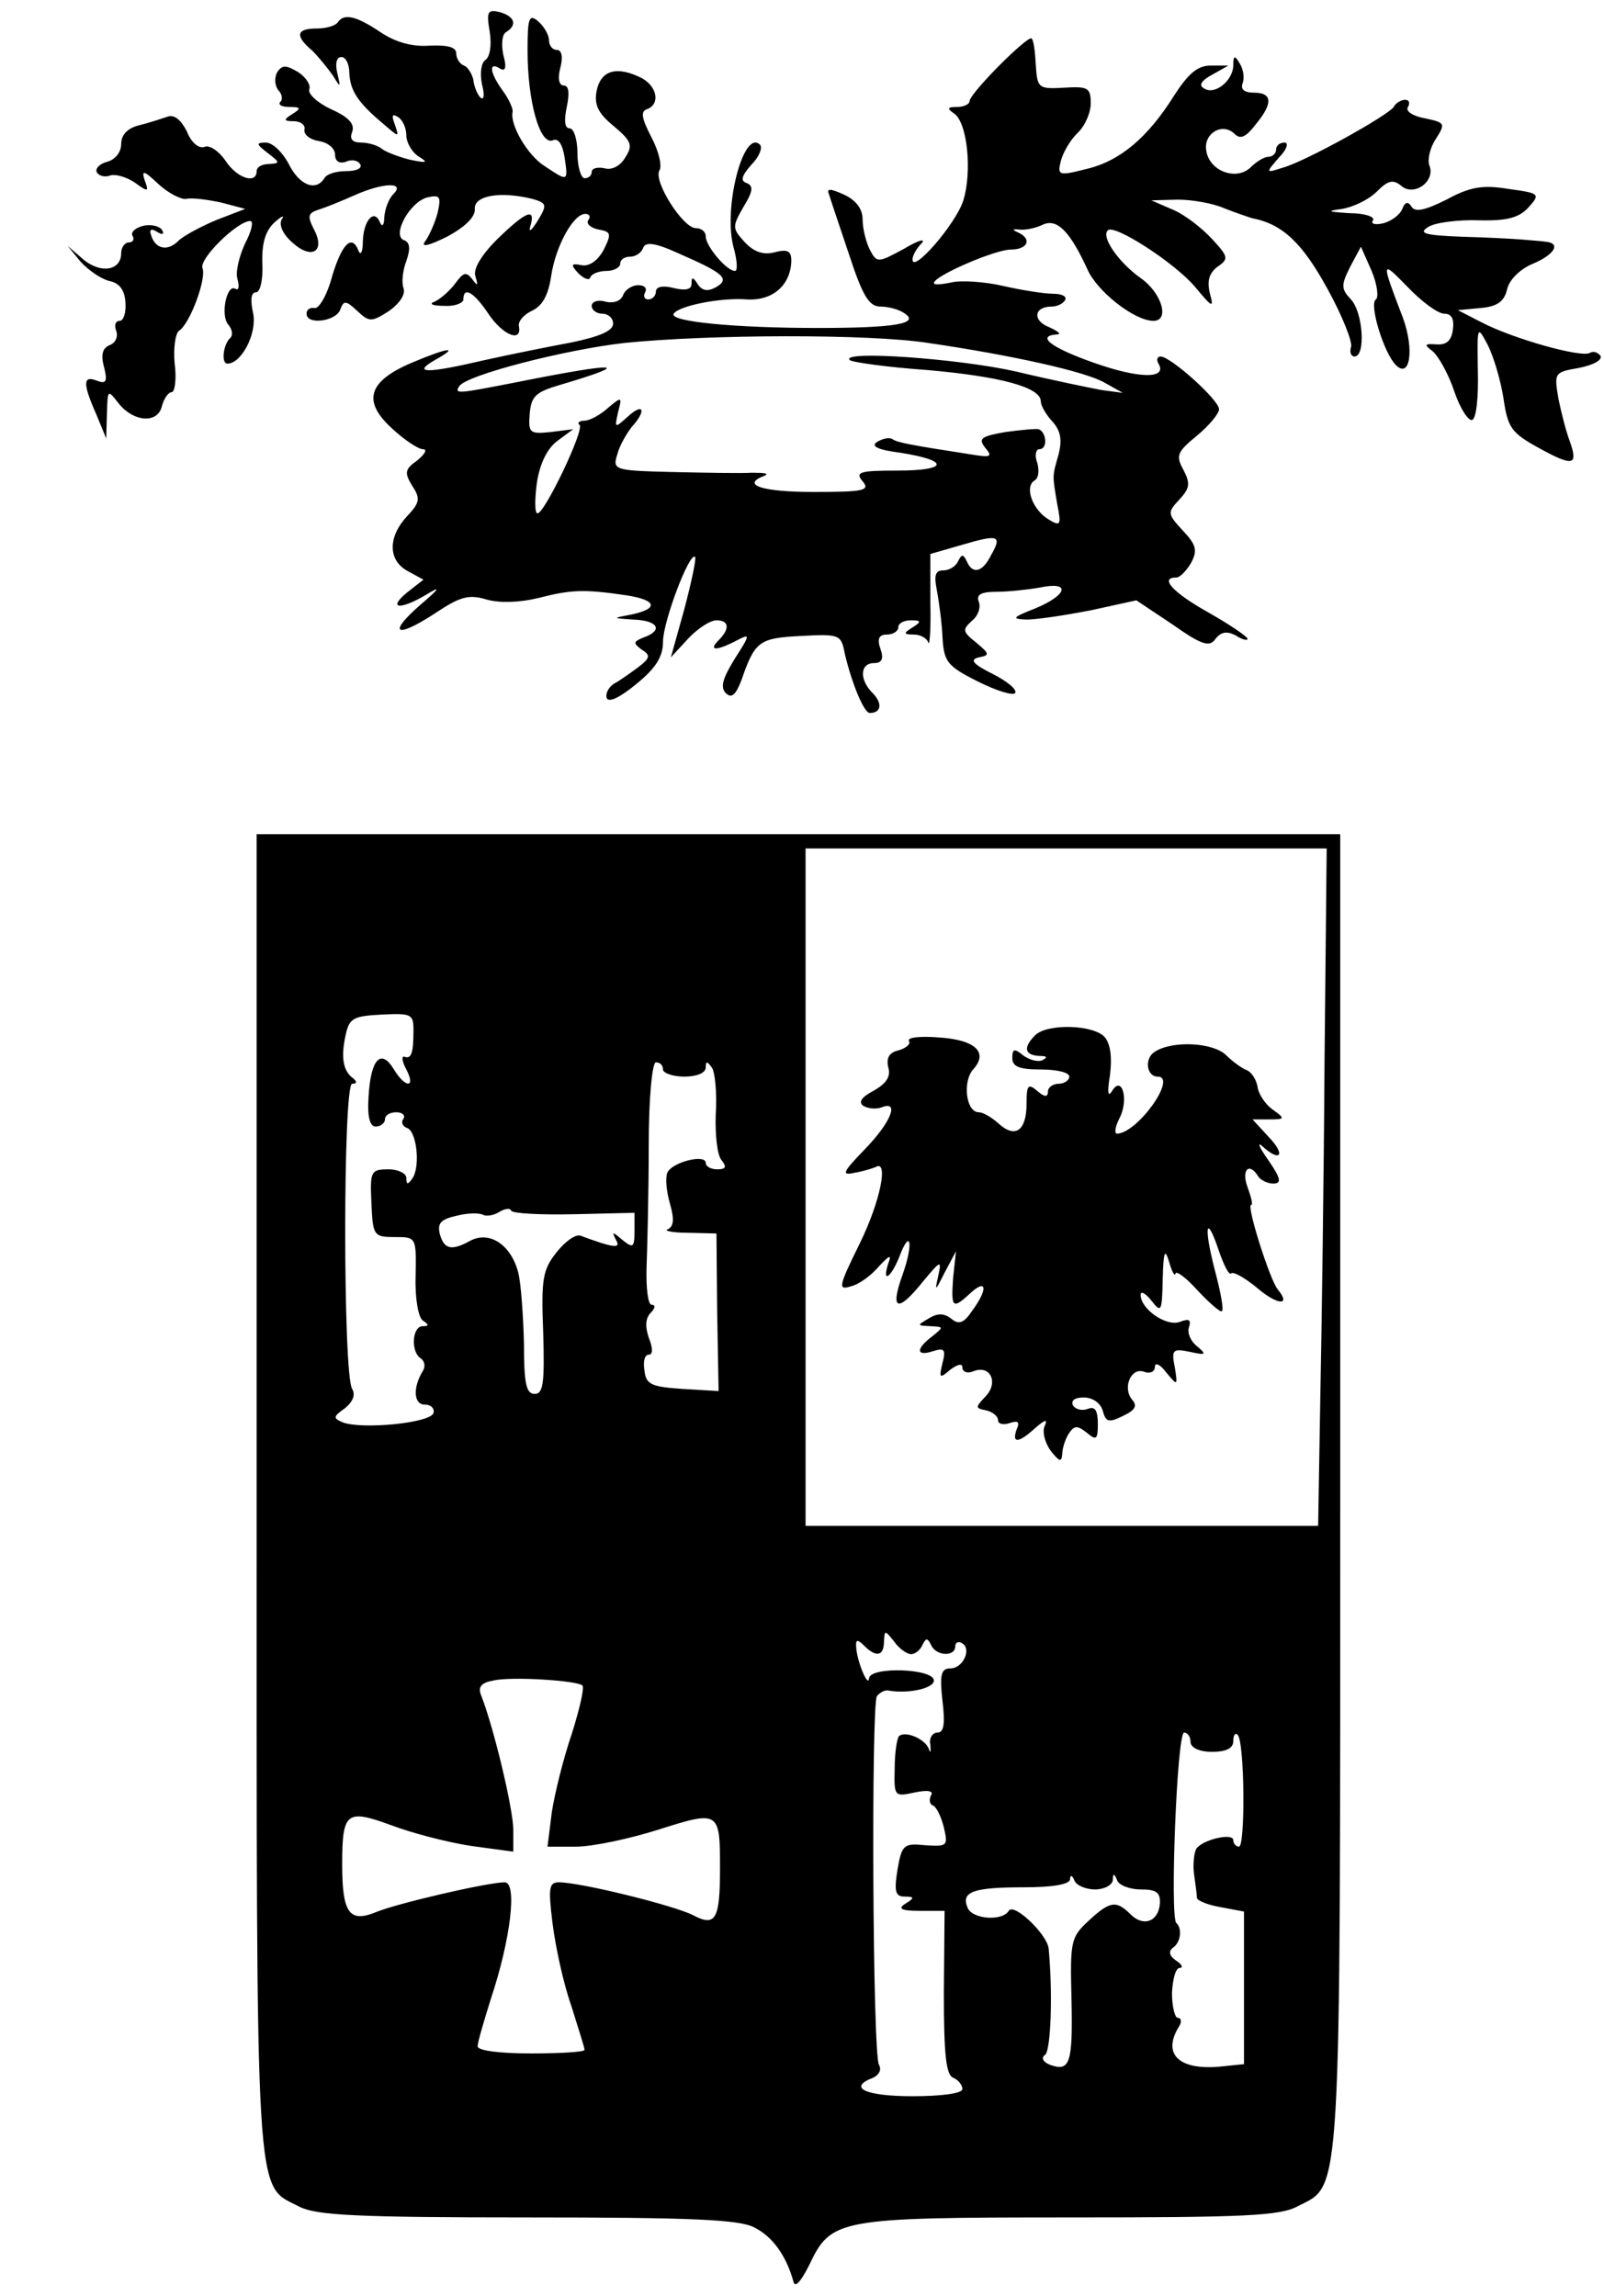 <?xml version="1.0" standalone="no"?>
<!DOCTYPE svg PUBLIC "-//W3C//DTD SVG 20010904//EN"
 "http://www.w3.org/TR/2001/REC-SVG-20010904/DTD/svg10.dtd">
<svg version="1.0" xmlns="http://www.w3.org/2000/svg"
 width="225pt" height="322pt" viewBox="0 0 225 322"
 preserveAspectRatio="xMidYMid meet">
<g transform="translate(0,322) scale(0.1,-0.1)"
fill="#000000" stroke="none">
<path d="M687 3175 c3 -19 0 -35 -6 -39 -6 -4 -8 -18 -5 -34 4 -15 3 -23 -2
-19 -4 4 -9 15 -10 25 -2 9 -8 18 -13 20 -6 2 -11 10 -11 17 0 9 -12 12 -37
11 -25 -2 -48 5 -68 18 -34 23 -52 28 -61 15 -3 -5 -16 -9 -30 -9 -28 0 -31
-10 -6 -31 9 -9 22 -25 29 -35 11 -18 11 -17 6 4 -3 13 -1 22 6 22 6 0 11 -10
11 -22 1 -25 12 -42 48 -72 22 -19 22 -19 16 -1 -5 13 -4 16 4 11 7 -4 12 -16
12 -26 0 -10 8 -24 18 -30 13 -8 11 -9 -13 -4 -16 4 -34 11 -39 15 -6 5 -19 9
-29 9 -13 0 -17 5 -13 15 4 11 -5 21 -30 32 -19 9 -33 22 -30 28 2 6 -5 17
-16 24 -17 10 -22 10 -29 0 -4 -7 -4 -18 1 -25 6 -6 7 -14 3 -17 -3 -4 2 -7
13 -7 16 0 17 -2 4 -10 -13 -8 -12 -10 2 -10 10 0 17 -6 15 -12 -1 -7 8 -14
21 -16 12 -2 22 -10 22 -19 0 -9 6 -13 15 -10 8 4 17 2 20 -3 4 -6 -5 -10 -19
-10 -14 0 -28 -4 -31 -10 -12 -19 -35 -10 -50 20 -9 17 -23 30 -32 30 -14 0
-14 -2 3 -15 17 -13 17 -14 2 -15 -10 0 -18 -4 -18 -10 0 -19 -28 -10 -44 15
-9 13 -22 22 -29 19 -8 -3 -19 6 -25 22 -9 17 -18 24 -28 20 -9 -3 -27 -9 -40
-12 -15 -4 -24 -13 -24 -26 0 -11 -8 -22 -20 -25 -11 -3 -17 -10 -14 -15 3 -5
12 -7 19 -4 7 2 22 -2 34 -10 19 -14 20 -13 14 3 -5 15 -1 14 19 -5 14 -13 32
-22 39 -21 8 2 30 -1 49 -5 l34 -9 -39 -15 c-22 -9 -46 -22 -54 -29 -15 -16
-33 -13 -39 7 -3 8 0 10 8 5 8 -5 11 -4 7 3 -4 5 -16 8 -27 5 -11 -3 -17 -9
-14 -14 3 -5 0 -9 -5 -9 -6 0 -11 -7 -11 -15 0 -25 -29 -29 -53 -9 l-22 19 18
-22 c10 -11 28 -24 40 -27 15 -3 22 -13 23 -31 1 -14 -3 -25 -8 -25 -6 0 -8
-6 -5 -14 3 -8 -1 -17 -9 -20 -10 -4 -13 -13 -8 -31 5 -20 3 -24 -10 -19 -20
8 -20 -4 -1 -47 l14 -34 1 35 c1 33 1 34 15 16 21 -28 56 -31 62 -6 3 11 9 20
14 20 4 0 7 18 4 40 -2 22 1 42 6 46 15 9 39 73 33 88 -5 13 49 66 67 66 5 0
2 -14 -7 -31 -8 -17 -14 -40 -11 -50 3 -11 2 -17 -3 -14 -12 7 -21 -37 -10
-50 6 -7 7 -15 3 -19 -10 -9 -13 -36 -4 -36 20 0 42 43 36 71 -4 18 -3 29 4
29 6 0 10 17 9 40 -1 28 4 46 17 58 10 9 15 11 10 4 -4 -8 2 -21 16 -33 27
-24 46 -11 29 20 -9 18 -8 22 7 27 10 3 32 12 50 20 40 18 72 19 55 2 -7 -7
-12 -21 -13 -33 0 -11 -3 -14 -6 -7 -8 20 -23 3 -24 -26 0 -15 -3 -21 -6 -14
-9 24 -23 11 -37 -35 -7 -27 -19 -47 -25 -45 -6 1 -11 -2 -11 -8 0 -16 40 -11
47 5 5 14 8 14 24 -1 17 -16 20 -16 45 0 15 11 23 23 20 32 -3 8 -1 25 4 38 6
17 5 26 -3 29 -18 6 7 53 32 60 18 4 20 2 15 -21 -4 -15 -12 -33 -18 -41 -6
-8 5 -6 31 7 26 14 40 28 39 39 -1 19 36 25 81 14 20 -6 21 -8 7 -31 -9 -14
-13 -17 -10 -7 8 27 -7 20 -47 -19 -22 -22 -34 -42 -30 -52 4 -13 3 -14 -5 -3
-8 10 -12 9 -23 -6 -8 -11 -21 -22 -29 -26 -9 -3 -4 -6 13 -6 15 -1 27 4 27 9
0 19 15 10 35 -20 20 -30 47 -41 43 -18 -2 7 7 17 18 22 15 7 23 22 27 48 6
42 31 88 48 88 6 0 8 -4 4 -9 -3 -5 4 -11 15 -13 17 -3 18 -6 7 -28 -8 -15
-20 -24 -31 -22 -15 3 -16 1 -5 -11 8 -8 16 -11 17 -6 2 5 12 9 23 9 10 0 19
5 19 10 0 6 6 10 14 10 8 0 16 6 18 12 3 9 16 8 49 -7 64 -28 74 -36 53 -48
-11 -6 -19 -5 -25 4 -7 11 -9 11 -9 1 0 -8 -8 -10 -25 -6 -15 4 -25 2 -25 -5
0 -6 -5 -11 -11 -11 -5 0 -7 5 -4 10 3 6 -1 10 -10 10 -8 0 -18 -6 -21 -14 -3
-8 -13 -12 -25 -9 -10 3 -19 0 -19 -6 0 -6 7 -11 15 -11 8 0 15 -6 15 -14 0
-10 -19 -18 -57 -26 -32 -6 -87 -17 -123 -25 -81 -19 -103 -19 -70 0 36 20 19
18 -33 -4 -61 -26 -69 -54 -27 -92 17 -16 37 -29 43 -29 7 0 3 -7 -8 -16 -17
-12 -18 -17 -7 -35 12 -18 11 -24 -7 -43 -27 -29 -27 -62 1 -77 l22 -12 -23
-18 c-28 -23 -10 -25 27 -3 21 13 19 9 -8 -14 -47 -41 -35 -48 19 -13 36 24
48 28 74 20 18 -5 46 -4 71 2 47 12 64 13 125 4 45 -7 45 -20 1 -28 -21 -4
-20 -4 8 -6 35 -1 43 -15 15 -25 -15 -6 -15 -8 -3 -17 13 -8 12 -12 -5 -25
-11 -8 -26 -19 -34 -23 -7 -5 -12 -13 -10 -20 3 -7 19 1 42 20 27 22 37 38 37
59 0 28 37 126 45 119 2 -2 -5 -35 -15 -73 l-19 -68 24 26 c13 14 31 26 40 26
18 0 19 -12 3 -28 -15 -15 -3 -15 24 -1 21 11 21 10 -2 -26 -16 -26 -20 -39
-12 -47 8 -8 14 -3 22 18 19 55 25 59 83 62 55 3 57 2 62 -25 10 -42 27 -83
35 -83 16 0 18 13 5 27 -20 19 -19 43 1 43 11 0 14 6 9 20 -5 14 -2 20 9 20 9
0 16 5 16 10 0 6 8 10 18 10 14 0 15 -2 2 -10 -13 -8 -13 -10 2 -10 9 0 18 -5
20 -11 2 -7 4 19 3 56 l0 68 45 13 c51 15 56 13 40 -15 -12 -24 -26 -27 -34
-8 -5 10 -7 10 -12 0 -3 -7 -12 -13 -21 -13 -11 0 -13 -7 -9 -27 3 -16 7 -45
8 -66 2 -35 6 -41 50 -63 26 -13 49 -20 52 -16 3 5 -12 17 -32 27 -28 14 -32
20 -19 23 16 3 15 5 -4 21 -19 15 -19 18 -6 30 9 7 13 19 10 27 -4 10 3 14 25
14 16 0 44 3 61 6 43 9 39 -10 -6 -29 -33 -13 -35 -15 -13 -16 14 0 54 6 90
13 l64 14 51 -34 c41 -29 52 -32 60 -20 8 10 16 11 28 5 9 -6 17 -8 17 -5 0 3
-25 20 -55 37 -50 28 -69 49 -45 49 5 0 14 9 21 21 9 17 7 25 -12 45 -21 23
-22 25 -5 43 15 16 16 23 6 42 -11 20 -9 25 19 48 17 14 31 31 31 37 0 13 -68
74 -82 74 -5 0 -6 -5 -3 -10 13 -22 -28 -21 -90 1 -60 21 -83 38 -52 40 6 0 2
4 -11 10 -24 9 -22 29 3 29 8 0 16 4 19 9 3 5 -4 9 -17 9 -12 0 -44 5 -70 11
-26 6 -59 8 -72 5 -14 -3 -25 -4 -25 -1 0 10 86 47 108 47 24 0 30 15 10 24
-9 4 -8 5 2 4 8 -1 23 2 33 7 20 9 38 -10 62 -62 13 -31 66 -73 93 -73 23 0
12 39 -18 60 -31 22 -56 58 -46 67 9 9 93 -45 122 -79 25 -30 27 -31 21 -9 -4
17 -1 28 11 37 16 11 15 14 -8 39 -14 15 -38 34 -55 41 l-30 13 37 1 c20 0 49
-5 65 -12 15 -6 33 -12 39 -14 43 -8 71 -35 106 -99 21 -38 36 -76 33 -82 -2
-7 0 -13 5 -13 16 0 12 62 -5 80 -14 15 -14 20 -1 46 l15 28 15 -34 c8 -19 10
-37 6 -40 -10 -6 11 -75 28 -92 20 -20 26 22 10 66 -31 81 -31 82 6 44 20 -21
43 -38 52 -38 10 0 14 -7 12 -22 -2 -16 -9 -22 -23 -21 -17 1 -18 0 -5 -10 8
-7 22 -32 30 -56 8 -24 20 -42 25 -40 6 2 9 33 8 69 -1 64 -1 64 14 36 8 -16
18 -49 22 -75 6 -41 11 -48 49 -69 49 -27 56 -25 44 9 -5 13 -12 40 -16 60 -6
36 -6 37 29 43 20 4 33 11 30 17 -4 5 -10 7 -15 4 -12 -7 -108 20 -152 43
l-33 17 32 3 c23 2 33 9 37 26 3 14 19 29 36 36 31 13 40 29 18 31 -7 1 -22 2
-33 3 -11 1 -49 3 -85 4 -53 2 -61 5 -46 14 10 6 42 10 71 9 40 -1 56 4 69 18
17 19 16 20 -28 26 -36 6 -54 3 -87 -15 -30 -15 -44 -18 -49 -10 -5 8 -9 7
-13 -3 -3 -8 -15 -17 -26 -20 -12 -3 -19 -1 -15 4 3 5 -12 10 -33 10 -31 2
-33 3 -10 6 16 3 37 13 48 24 16 16 23 18 35 8 18 -15 48 7 39 29 -3 8 1 25 9
37 14 22 13 23 -15 29 -17 3 -28 10 -24 16 3 5 2 10 -4 10 -5 0 -13 -4 -16
-10 -8 -12 -123 -76 -155 -85 -25 -8 -25 -8 -6 14 11 11 14 21 8 21 -7 0 -12
-4 -12 -10 0 -5 -5 -10 -11 -10 -6 0 -17 -7 -25 -15 -20 -19 -58 -5 -62 24 -4
24 23 40 40 23 8 -8 16 -4 29 13 25 30 24 45 -2 45 -14 0 -19 5 -16 13 3 8 1
20 -4 28 -7 12 -9 11 -9 -2 0 -22 -26 -43 -41 -33 -8 4 -4 11 11 19 l23 13
-25 0 c-18 0 -31 -11 -51 -42 -37 -59 -76 -92 -123 -103 -39 -10 -41 -9 -36
11 3 12 13 29 23 39 11 10 19 29 19 42 0 22 -4 24 -37 22 -36 -2 -38 -1 -40
31 -1 19 -3 36 -6 38 -5 5 -87 -77 -87 -88 0 -4 -8 -8 -17 -8 -14 0 -15 -2 -5
-9 19 -12 26 -82 13 -123 -11 -33 -71 -102 -71 -82 0 6 6 16 13 23 6 7 -5 4
-25 -8 -37 -20 -38 -20 -48 -1 -5 10 -10 29 -10 42 0 15 -9 27 -26 35 -20 9
-25 9 -21 0 2 -7 15 -45 28 -84 19 -58 28 -73 44 -73 11 0 26 -4 33 -9 24 -15
-13 -21 -121 -21 -117 0 -209 9 -202 20 7 11 66 23 103 20 36 -2 61 20 62 54
0 14 -5 17 -24 12 -16 -4 -29 1 -42 15 -17 19 -17 21 -1 49 13 21 14 29 5 33
-10 3 -8 10 6 26 11 11 16 24 12 28 -23 23 -52 -89 -37 -144 5 -18 6 -33 2
-33 -12 0 -41 35 -41 48 0 7 -6 12 -14 12 -18 0 -60 66 -51 81 4 6 -1 27 -11
46 -14 27 -16 37 -6 40 18 7 14 31 -7 43 -35 18 -58 12 -64 -17 -4 -20 2 -32
24 -50 25 -21 27 -27 16 -44 -7 -12 -19 -18 -29 -15 -10 2 -18 0 -18 -5 0 -5
-4 -9 -10 -9 -5 0 -10 16 -10 35 0 19 -5 35 -11 35 -7 0 -8 11 -4 30 4 19 3
30 -4 30 -7 0 -9 10 -5 25 4 15 2 25 -5 25 -6 0 -11 6 -11 14 0 7 -7 19 -15
26 -13 11 -15 5 -15 -41 0 -71 17 -132 35 -126 8 4 14 -5 17 -24 5 -34 5 -34
-28 -12 -24 15 -49 58 -45 76 1 4 -5 18 -14 30 -18 25 -20 41 -4 31 8 -5 10 1
5 19 -3 14 -2 29 4 32 16 10 12 22 -9 28 -17 4 -19 1 -14 -28z m615 -436 c116
-17 221 -40 248 -56 l25 -14 -30 4 c-16 3 -70 14 -120 26 -80 18 -247 30 -233
16 3 -3 52 -10 109 -14 102 -9 159 -24 159 -44 0 -6 7 -18 16 -28 12 -13 14
-26 9 -46 -9 -32 -9 -28 -2 -70 6 -30 5 -32 -13 -21 -22 14 -33 45 -19 54 6 3
7 14 4 25 -4 10 -2 19 3 19 12 0 10 24 -1 28 -4 1 -25 -1 -47 -4 -34 -6 -38
-9 -28 -22 11 -13 8 -14 -22 -9 -77 12 -101 16 -108 21 -4 3 -14 1 -22 -4 -9
-6 2 -11 33 -15 70 -11 67 -25 -4 -25 -53 0 -60 -2 -49 -15 11 -13 2 -15 -69
-15 -72 0 -103 10 -68 23 6 3 -1 4 -18 4 -16 -1 -67 0 -113 1 -81 2 -83 3 -76
25 3 12 13 29 20 38 21 23 17 35 -5 15 -19 -17 -19 -17 -14 6 6 22 5 22 -14 6
-11 -10 -26 -18 -33 -18 -7 0 -11 -3 -7 -6 7 -7 -49 -124 -59 -124 -4 0 -4 19
-1 42 4 27 14 48 28 59 l23 17 -32 -4 c-29 -3 -31 -1 -29 25 2 25 8 31 42 41
105 31 85 33 -60 4 -82 -16 -88 -17 -81 -6 9 16 151 52 232 61 117 12 343 13
426 0z"/>
<path d="M360 1125 c0 -1016 -3 -967 60 -1000 24 -12 79 -15 320 -15 231 0
297 -3 318 -14 26 -13 45 -40 55 -76 2 -9 10 -1 22 23 31 65 39 67 365 67 245
0 296 2 321 16 61 31 59 -4 59 1004 l0 920 -760 0 -760 0 0 -925z m1498 608
c-1 -164 -4 -378 -6 -476 l-3 -177 -359 0 -360 0 0 475 0 475 365 0 366 0 -3
-297z m-1278 42 c0 -32 -3 -41 -13 -37 -4 1 -3 -7 3 -18 14 -27 -2 -26 -18 1
-18 29 -32 13 -35 -39 -2 -29 2 -42 10 -42 7 0 13 5 13 10 0 6 7 10 16 10 8 0
13 -4 10 -9 -4 -5 -1 -11 5 -13 13 -4 19 -52 8 -70 -7 -10 -9 -10 -9 0 0 6
-11 12 -25 12 -25 0 -26 -3 -24 -47 2 -46 3 -48 33 -48 30 0 30 0 29 -55 -1
-32 4 -58 10 -62 9 -6 9 -8 0 -8 -15 0 -17 -36 -3 -45 6 -4 7 -12 3 -18 -14
-23 -13 -47 3 -47 9 0 14 -6 12 -12 -5 -14 -100 -23 -127 -13 -14 6 -14 8 3
20 11 9 15 19 10 27 -13 20 -13 428 0 428 7 0 7 3 1 8 -14 10 -17 30 -10 61 5
23 11 26 50 28 42 2 45 1 45 -22z m350 -55 c0 -5 14 -10 30 -10 17 0 30 5 30
13 0 9 2 9 9 -1 4 -7 7 -36 5 -65 -1 -28 2 -57 8 -64 8 -10 6 -13 -6 -13 -9 0
-16 4 -16 9 0 13 -48 1 -54 -14 -3 -8 -1 -27 4 -44 6 -21 5 -31 -3 -35 -7 -2
6 -5 28 -5 l40 -1 1 -110 2 -111 -51 3 c-43 3 -51 6 -53 26 -2 12 0 22 6 22 6
0 6 9 0 24 -5 15 -5 27 3 35 6 6 7 11 1 11 -5 0 -8 24 -7 53 1 28 3 105 3 170
0 68 5 117 10 117 6 0 10 -4 10 -10z m-125 -203 l85 2 0 -26 c0 -23 -2 -24
-17 -12 -14 12 -15 12 -9 0 8 -13 -4 -11 -50 6 -7 2 -21 -8 -33 -23 -20 -25
-22 -38 -19 -114 2 -70 0 -85 -12 -85 -12 0 -15 15 -15 70 -1 39 -4 84 -8 100
-10 39 -40 59 -67 45 -27 -15 -37 -12 -43 9 -4 16 2 21 24 26 16 4 32 4 37 1
4 -2 14 -1 22 4 8 5 16 6 17 2 2 -4 41 -6 88 -5z m473 -617 c6 0 13 6 16 13 5
10 7 10 12 0 7 -16 34 -17 34 -2 0 5 4 8 10 4 13 -8 1 -35 -17 -35 -13 0 -15
-9 -11 -45 4 -33 2 -45 -7 -45 -7 0 -12 -8 -10 -17 1 -10 0 -13 -2 -6 -5 14
-33 26 -42 18 -3 -4 -6 -24 -6 -46 -1 -39 0 -39 28 -33 19 4 27 2 23 -4 -3 -6
-2 -12 2 -14 5 -1 12 -15 16 -31 6 -26 5 -27 -26 -25 -30 3 -33 1 -39 -34 -5
-31 -3 -38 10 -38 14 0 14 -2 1 -10 -11 -7 -6 -10 20 -10 l35 0 -1 -115 c0
-86 3 -115 13 -119 7 -3 13 -10 13 -16 0 -6 -29 -10 -70 -10 -66 0 -92 12 -55
26 8 4 12 11 8 18 -9 14 -11 502 -3 517 4 5 11 9 16 8 28 -5 64 3 64 14 0 17
-90 20 -91 3 -1 -14 -17 24 -18 44 -1 11 2 11 11 2 17 -17 28 -15 28 6 1 16 1
16 14 0 7 -10 18 -18 24 -18z m-461 -44 c3 -3 -4 -33 -15 -68 -12 -35 -24 -84
-28 -110 l-6 -48 40 0 c23 0 75 11 116 24 85 27 86 26 86 -54 0 -72 -6 -83
-38 -66 -28 14 -158 46 -188 46 -14 0 -15 -8 -9 -57 4 -32 15 -84 26 -115 10
-32 19 -60 19 -63 0 -3 -34 -5 -75 -5 -45 0 -75 4 -75 10 0 6 9 36 19 68 27
81 37 162 19 162 -24 0 -153 -30 -181 -42 -37 -15 -47 -1 -47 67 0 74 6 78 69
55 29 -11 79 -24 112 -29 l59 -8 0 31 c0 28 -27 142 -45 188 -5 12 0 18 17 21
25 6 118 0 125 -7z m853 -79 c0 -8 12 -14 30 -14 20 0 30 5 30 15 0 9 3 12 6
9 10 -9 11 -157 2 -157 -4 0 -8 4 -8 9 0 11 -43 1 -52 -12 -3 -6 -5 -22 -3
-36 2 -14 4 -29 4 -33 1 -4 16 -10 34 -13 l32 -6 0 -107 0 -107 -29 -3 c-61
-7 -87 16 -62 56 4 6 3 12 -2 12 -4 0 -8 16 -8 35 1 19 5 35 11 35 5 0 3 5 -5
10 -10 7 -11 13 -5 18 11 7 14 27 5 35 -9 9 1 267 11 267 5 0 9 -6 9 -13z
m-134 -207 c13 0 24 6 25 13 0 10 2 10 6 0 2 -7 18 -13 33 -13 22 0 28 -4 27
-20 -2 -25 -23 -33 -41 -15 -20 20 -29 19 -59 -9 -25 -23 -26 -29 -24 -109 2
-91 -2 -103 -30 -93 -10 4 -13 10 -7 14 8 6 11 85 5 149 -2 20 -49 65 -56 53
-9 -15 -52 -12 -58 5 -9 22 9 28 79 28 40 0 64 4 65 11 0 7 3 6 6 -1 2 -7 16
-13 29 -13z"/>
<path d="M1452 1768 c-17 -17 -15 -28 6 -29 11 0 12 -2 4 -6 -7 -3 -19 1 -27
7 -12 10 -15 9 -15 -4 0 -12 10 -16 40 -16 22 0 40 -4 40 -10 0 -5 -7 -10 -15
-10 -8 0 -15 -5 -15 -11 0 -8 -5 -8 -15 1 -13 11 -15 8 -15 -18 0 -38 -16 -49
-39 -28 -10 9 -22 16 -28 16 -18 0 -23 43 -8 60 22 24 3 42 -49 45 -25 2 -44
0 -41 -5 3 -4 -4 -10 -14 -13 -14 -3 -18 -11 -15 -24 4 -13 -3 -23 -21 -33
-17 -9 -21 -16 -14 -21 7 -4 18 -5 26 -2 25 10 13 -21 -24 -59 -31 -32 -33
-37 -15 -33 12 2 25 6 30 8 19 12 7 -48 -22 -107 -30 -61 -31 -66 -12 -60 12
3 29 16 39 28 15 16 18 17 13 4 -9 -28 3 -21 15 8 16 43 21 21 5 -24 -18 -50
-7 -54 29 -9 25 30 26 30 21 7 -5 -22 -4 -21 9 5 l16 30 -4 -37 c-3 -43 -1
-45 25 -21 22 20 24 5 2 -25 -12 -18 -19 -20 -29 -12 -10 8 -19 9 -32 1 -17
-10 -17 -10 2 -11 19 -1 19 -1 3 -14 -24 -18 -23 -29 1 -21 16 5 18 2 13 -17
-5 -21 -4 -22 11 -9 11 8 17 9 17 3 0 -6 7 -9 16 -5 24 9 35 -17 16 -36 -14
-15 -14 -16 1 -19 9 -2 17 -8 17 -14 0 -5 7 -7 16 -4 12 4 15 2 10 -9 -7 -20
3 -19 26 2 15 13 18 13 13 2 -3 -8 1 -23 9 -34 12 -15 15 -16 16 -5 0 8 4 21
9 29 8 12 12 12 25 2 14 -12 16 -10 16 12 0 19 -4 25 -14 21 -8 -3 -17 -1 -21
5 -3 7 3 11 15 11 13 0 24 -8 27 -19 4 -15 8 -17 28 -7 17 8 21 14 13 23 -14
17 -1 46 17 39 8 -3 15 0 15 7 0 7 8 3 16 -8 16 -19 16 -19 12 7 -5 25 -3 27
21 22 23 -5 24 -4 10 8 -9 7 -14 19 -11 27 3 10 0 12 -13 7 -19 -7 -55 18 -55
38 0 6 7 2 15 -8 14 -18 15 -16 16 30 1 39 3 44 9 24 4 -14 8 -21 9 -16 1 4
15 -6 31 -24 17 -18 32 -31 34 -29 3 2 -2 28 -10 58 -16 62 -12 80 6 26 7 -20
14 -34 17 -31 3 3 19 -6 36 -20 29 -25 49 -26 29 -2 -11 14 -44 118 -37 118 3
0 0 11 -5 25 -9 24 2 36 15 15 3 -5 13 -10 21 -10 12 0 11 7 -7 33 -12 17 -16
26 -9 20 26 -24 34 -13 10 12 l-23 25 23 0 c23 0 23 1 5 14 -10 7 -20 22 -21
32 -2 10 -8 20 -15 23 -6 2 -20 12 -29 21 -18 18 -75 21 -100 5 -15 -9 -12
-35 4 -35 28 0 -28 -79 -57 -80 -4 0 -3 9 3 21 14 26 4 62 -10 39 -6 -10 -7
-2 -3 22 3 24 1 43 -7 53 -15 18 -81 20 -98 3z"/>
</g>
</svg>
